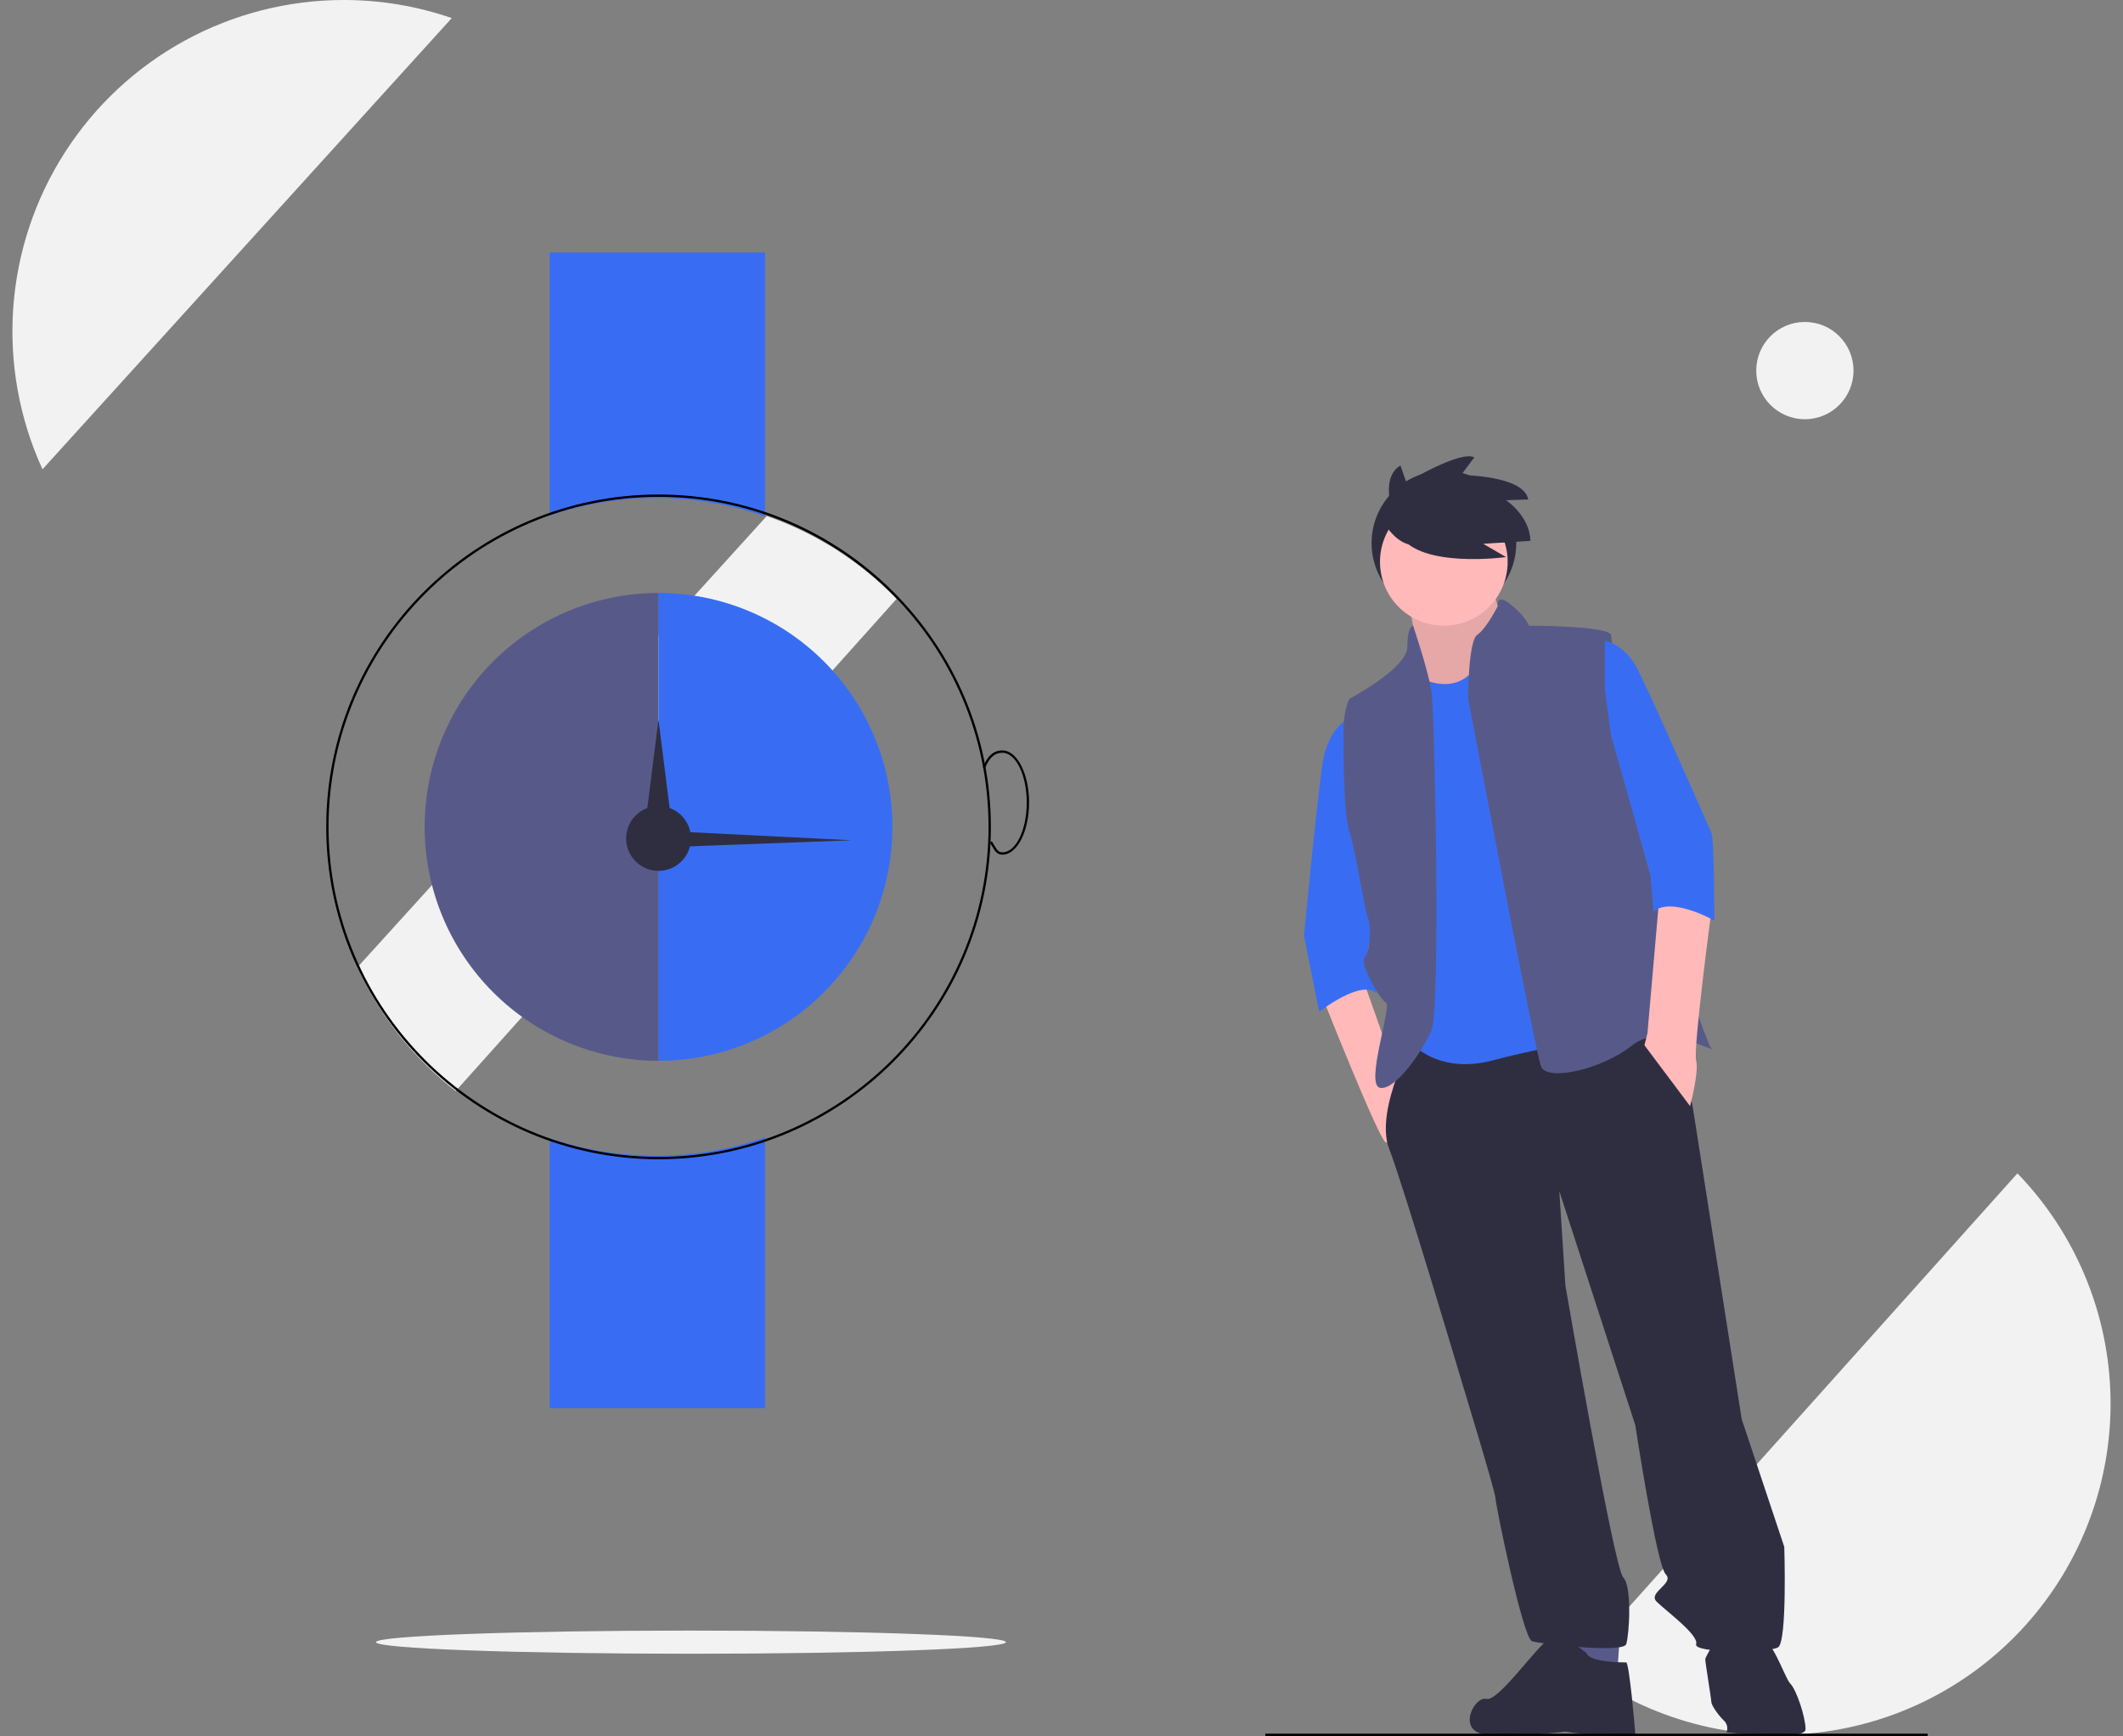 <svg width="159" height="130" viewBox="0 0 159 130" fill="none" xmlns="http://www.w3.org/2000/svg">
<rect x="0" y="0" width="159" height="130" fill="#808080" stroke="none"/>
<g id="undraw_in-no-time_ax6n 1" clip-path="url(#clip0_298_4060)">
<path id="Vector" d="M118.077 124.713C123.035 128.554 129.263 130.375 135.509 129.808C141.755 129.242 147.555 126.329 151.74 121.658C155.925 116.987 158.185 110.904 158.065 104.634C157.945 98.363 155.454 92.371 151.093 87.864L118.077 124.713Z" fill="#F2F2F2"/>
<path id="Vector_2" d="M57.422 38.645L26.771 72.433C28.444 76.069 30.968 79.247 34.13 81.699L67.146 44.85C64.437 42.046 61.106 39.921 57.422 38.645Z" fill="#F2F2F2"/>
<path id="Vector_3" d="M57.299 38.663V18.905H41.169V38.602C46.404 36.832 52.078 36.854 57.299 38.663Z" fill="#386DF3"/>
<path id="Vector_4" d="M41.169 85.237V105.454H57.299V85.176C52.078 86.985 46.404 87.006 41.169 85.237Z" fill="#386DF3"/>
<path id="Vector_5" d="M49.321 86.808C35.597 86.808 24.432 75.643 24.432 61.919C24.432 48.195 35.597 37.03 49.321 37.03C63.045 37.03 74.21 48.195 74.21 61.919C74.21 75.643 63.045 86.808 49.321 86.808ZM49.321 37.203C35.693 37.203 24.605 48.291 24.605 61.919C24.605 75.547 35.693 86.635 49.321 86.635C62.949 86.635 74.036 75.547 74.036 61.919C74.036 48.291 62.949 37.203 49.321 37.203Z" fill="black"/>
<path id="Vector_6" d="M31.803 61.919C31.803 66.565 33.648 71.021 36.934 74.306C40.219 77.592 44.675 79.437 49.321 79.437V44.402C44.675 44.402 40.219 46.247 36.934 49.532C33.648 52.818 31.803 57.273 31.803 61.919Z" fill="#575A89"/>
<path id="Vector_7" d="M49.32 44.402V79.437C53.966 79.437 58.422 77.592 61.707 74.306C64.993 71.021 66.838 66.565 66.838 61.919C66.838 57.273 64.993 52.818 61.707 49.532C58.422 46.247 53.966 44.402 49.32 44.402Z" fill="#386DF3"/>
<path id="Vector_8" d="M49.321 65.215C50.662 65.215 51.749 64.128 51.749 62.787C51.749 61.446 50.662 60.358 49.321 60.358C47.98 60.358 46.893 61.446 46.893 62.787C46.893 64.128 47.98 65.215 49.321 65.215Z" fill="#2F2E41"/>
<path id="Vector_9" d="M49.316 53.882L49.921 58.681L50.526 63.48H49.316H48.106L48.711 58.681L49.316 53.882Z" fill="#2F2E41"/>
<path id="Vector_10" d="M63.799 62.923L55.905 63.218L48.012 63.513L48.016 62.824L48.02 62.134L55.91 62.528L63.799 62.923Z" fill="#2F2E41"/>
<path id="Vector_11" d="M75.076 64.001C74.675 64.001 74.513 63.725 74.307 63.375C74.256 63.288 74.201 63.194 74.136 63.093L74.282 63C74.348 63.102 74.405 63.198 74.457 63.287C74.661 63.635 74.774 63.827 75.076 63.827C76.081 63.827 76.898 62.154 76.898 60.098C76.898 58.042 76.081 56.369 75.076 56.369C74.497 56.369 74.094 56.727 73.769 57.529L73.608 57.464C73.963 56.587 74.416 56.196 75.076 56.196C76.176 56.196 77.071 57.946 77.071 60.098C77.071 62.25 76.176 64.001 75.076 64.001Z" fill="black"/>
<path id="Vector_12" d="M51.748 123.839C64.776 123.839 75.337 123.45 75.337 122.971C75.337 122.493 64.776 122.104 51.748 122.104C38.721 122.104 28.16 122.493 28.16 122.971C28.16 123.45 38.721 123.839 51.748 123.839Z" fill="#F2F2F2"/>
<path id="Vector_13" d="M135.175 31.393C137.186 31.393 138.817 29.762 138.817 27.751C138.817 25.739 137.186 24.109 135.175 24.109C133.163 24.109 131.532 25.739 131.532 27.751C131.532 29.762 133.163 31.393 135.175 31.393Z" fill="#F2F2F2"/>
<path id="Vector_14" d="M25.732 1.03102e-05C21.575 0.002 17.486 1.047 13.838 3.042C10.191 5.036 7.103 7.914 4.859 11.413C2.614 14.911 1.284 18.918 0.991 23.064C0.699 27.21 1.452 31.364 3.183 35.143L33.834 1.355C31.227 0.455 28.489 -0.003 25.732 1.03102e-05Z" fill="#F2F2F2"/>
<path id="Vector_15" d="M108.142 46.083C111.134 46.083 113.56 43.657 113.56 40.665C113.56 37.673 111.134 35.247 108.142 35.247C105.149 35.247 102.724 37.673 102.724 40.665C102.724 43.657 105.149 46.083 108.142 46.083Z" fill="#2F2E41"/>
<path id="Vector_16" d="M99.026 74.63C99.026 74.63 103.352 85.558 103.807 85.558C104.263 85.558 104.946 81.46 104.946 81.46L102.214 73.719L99.026 74.63Z" fill="#FFB9B9"/>
<path id="Vector_17" d="M105.401 44.805C105.401 44.805 106.54 49.586 106.084 50.497C105.629 51.408 106.995 52.774 106.995 52.774H110.182L112.459 49.131L112.914 47.537C112.914 47.537 111.548 43.895 111.776 43.439C112.004 42.984 105.401 44.805 105.401 44.805Z" fill="#FFB9B9"/>
<path id="Vector_18" opacity="0.1" d="M105.401 44.805C105.401 44.805 106.54 49.586 106.084 50.497C105.629 51.408 106.995 52.774 106.995 52.774H110.182L112.459 49.131L112.914 47.537C112.914 47.537 111.548 43.895 111.776 43.439C112.004 42.984 105.401 44.805 105.401 44.805Z" fill="black"/>
<path id="Vector_19" d="M118.15 122.212V124.717L121.11 125.4L121.338 122.212H118.15Z" fill="#575A89"/>
<path id="Vector_20" d="M106.084 77.362C106.084 77.362 102.896 83.053 104.035 86.013C105.173 88.973 109.499 103.544 109.499 103.544C109.499 103.544 112.003 111.74 112.003 112.195C112.003 112.65 114.052 122.668 114.735 122.895C115.418 123.123 121.565 123.806 121.793 123.123C122.02 122.44 122.248 118.797 121.565 118.114C120.882 117.431 117.239 96.258 117.239 96.258L116.784 89.2L122.476 106.731C122.476 106.731 124.069 117.204 124.752 117.887C125.435 118.57 123.386 119.253 124.069 119.936C124.752 120.619 127.257 122.44 127.029 123.123C126.801 123.806 132.493 123.806 133.176 123.351C133.859 122.895 133.632 115.838 133.632 115.838L130.444 106.276L126.801 83.053C126.801 83.053 125.663 76.223 124.752 76.223C123.842 76.223 106.084 77.362 106.084 77.362Z" fill="#2F2E41"/>
<path id="Vector_21" d="M118.833 123.806C118.833 123.806 117.012 122.212 116.101 122.668C115.19 123.123 112.231 127.449 111.32 127.221C110.409 126.993 109.043 129.671 111.32 129.899C113.597 130.127 117.239 129.671 117.239 129.671C117.993 129.796 118.753 129.873 119.516 129.899C120.427 129.899 122.476 130.127 122.476 129.899C122.476 129.671 122.021 124.489 121.793 124.489C121.565 124.489 119.061 124.489 118.833 123.806Z" fill="#2F2E41"/>
<path id="Vector_22" d="M131.356 122.212C131.356 122.212 129.079 121.757 128.851 122.212C128.624 122.668 127.713 124.034 127.713 124.261C127.713 124.489 128.168 127.221 128.168 127.449C128.168 127.676 128.624 128.359 129.079 128.815C129.208 128.923 129.299 129.07 129.34 129.233C129.38 129.397 129.369 129.569 129.307 129.725C129.307 129.725 135.226 130.408 135.226 129.498C135.226 128.587 134.543 126.538 134.088 126.083C133.632 125.627 132.722 122.44 131.356 122.212Z" fill="#2F2E41"/>
<path id="Vector_23" d="M108.134 46.854C110.774 46.854 112.915 44.714 112.915 42.073C112.915 39.433 110.774 37.292 108.134 37.292C105.493 37.292 103.353 39.433 103.353 42.073C103.353 44.714 105.493 46.854 108.134 46.854Z" fill="#FFB9B9"/>
<path id="Vector_24" d="M106.311 50.725C106.311 50.725 109.043 52.318 110.637 49.814C112.231 47.31 117.239 54.823 117.239 54.823L118.605 78.045C118.605 78.045 116.101 78.272 111.775 79.411C107.45 80.549 105.401 77.817 105.401 77.817L105.173 64.612L105.628 58.465L104.945 53.457L105.401 50.497L106.311 50.725Z" fill="#386DF3"/>
<path id="Vector_25" d="M101.303 53.684C101.303 53.684 99.481 54.14 99.026 57.327C98.571 60.514 97.66 70.076 97.66 70.076L98.799 75.768C98.799 75.768 101.986 73.264 103.124 74.402L102.441 70.987L103.124 68.938L101.075 60.059L101.303 53.684Z" fill="#386DF3"/>
<path id="Vector_26" d="M105.831 46.854C105.831 46.854 105.401 46.854 105.401 48.448C105.401 50.042 101.075 52.318 101.075 52.318C101.075 52.318 100.62 53.001 100.62 54.823C100.62 56.644 100.62 60.97 101.075 62.336C101.531 63.702 102.214 68.255 102.441 68.71C102.669 69.166 102.669 71.215 102.214 71.67C101.758 72.125 103.352 74.857 103.807 75.085C104.263 75.313 102.214 81.232 103.352 81.46C104.49 81.687 106.539 78.728 107.222 77.134C107.905 75.54 107.45 53.457 107.222 51.863C106.995 50.269 105.831 46.854 105.831 46.854Z" fill="#575A89"/>
<path id="Vector_27" d="M112.174 45.389C112.174 45.389 112.003 44.35 113.141 45.261C114.28 46.171 114.507 46.854 114.507 46.854C114.507 46.854 120.427 46.854 120.654 47.537C120.882 48.22 120.519 54.033 120.519 54.033L123.511 65.156C123.511 65.156 127.712 78.045 128.167 78.5C128.623 78.955 124.525 76.451 122.248 78.272C119.971 80.094 115.873 81.004 115.418 79.866C114.963 78.728 109.954 52.318 109.954 52.318C109.954 52.318 109.954 47.993 110.637 47.537C111.32 47.082 112.174 45.389 112.174 45.389Z" fill="#575A89"/>
<path id="Vector_28" d="M124.298 66.889L123.387 77.362L123.159 78.273L126.574 82.826C126.574 82.826 127.257 80.322 127.03 79.411C126.802 78.5 128.168 68.255 128.168 68.255L124.298 66.889Z" fill="#FFB9B9"/>
<path id="Vector_29" d="M104.389 38.675C104.389 38.675 103.283 35.799 104.887 34.859L105.33 36.131C105.33 36.131 109.367 33.697 110.418 34.25L109.422 35.578C109.422 35.578 114.123 35.578 114.455 37.403L112.796 37.458C112.796 37.458 114.566 38.62 114.621 40.5L111.082 40.721L112.796 41.717C112.796 41.717 106.38 42.602 104.832 40.057L104.389 38.675Z" fill="#2F2E41"/>
<path id="Vector_30" d="M103.432 38.788C103.432 38.788 104.706 41.338 106.406 40.701C108.106 40.063 106.406 37.726 106.406 37.726L105.273 37.159L103.432 38.788Z" fill="#2F2E41"/>
<path id="Vector_31" d="M144.368 129.823H94.763V129.996H144.368V129.823Z" fill="black"/>
<path id="Vector_32" d="M120.199 47.993C120.199 47.993 121.565 48.22 122.476 49.814C123.387 51.408 127.94 61.88 128.168 62.336C128.395 62.791 128.395 68.938 128.395 68.938C128.395 68.938 125.208 67.117 123.842 68.255L123.614 65.523L120.655 55.05L120.199 51.635L120.199 47.993Z" fill="#386DF3"/>
</g>
<defs>
<clipPath id="clip0_298_4060">
<rect width="157.14" height="130" fill="white" transform="translate(0.93)"/>
</clipPath>
</defs>
</svg>
